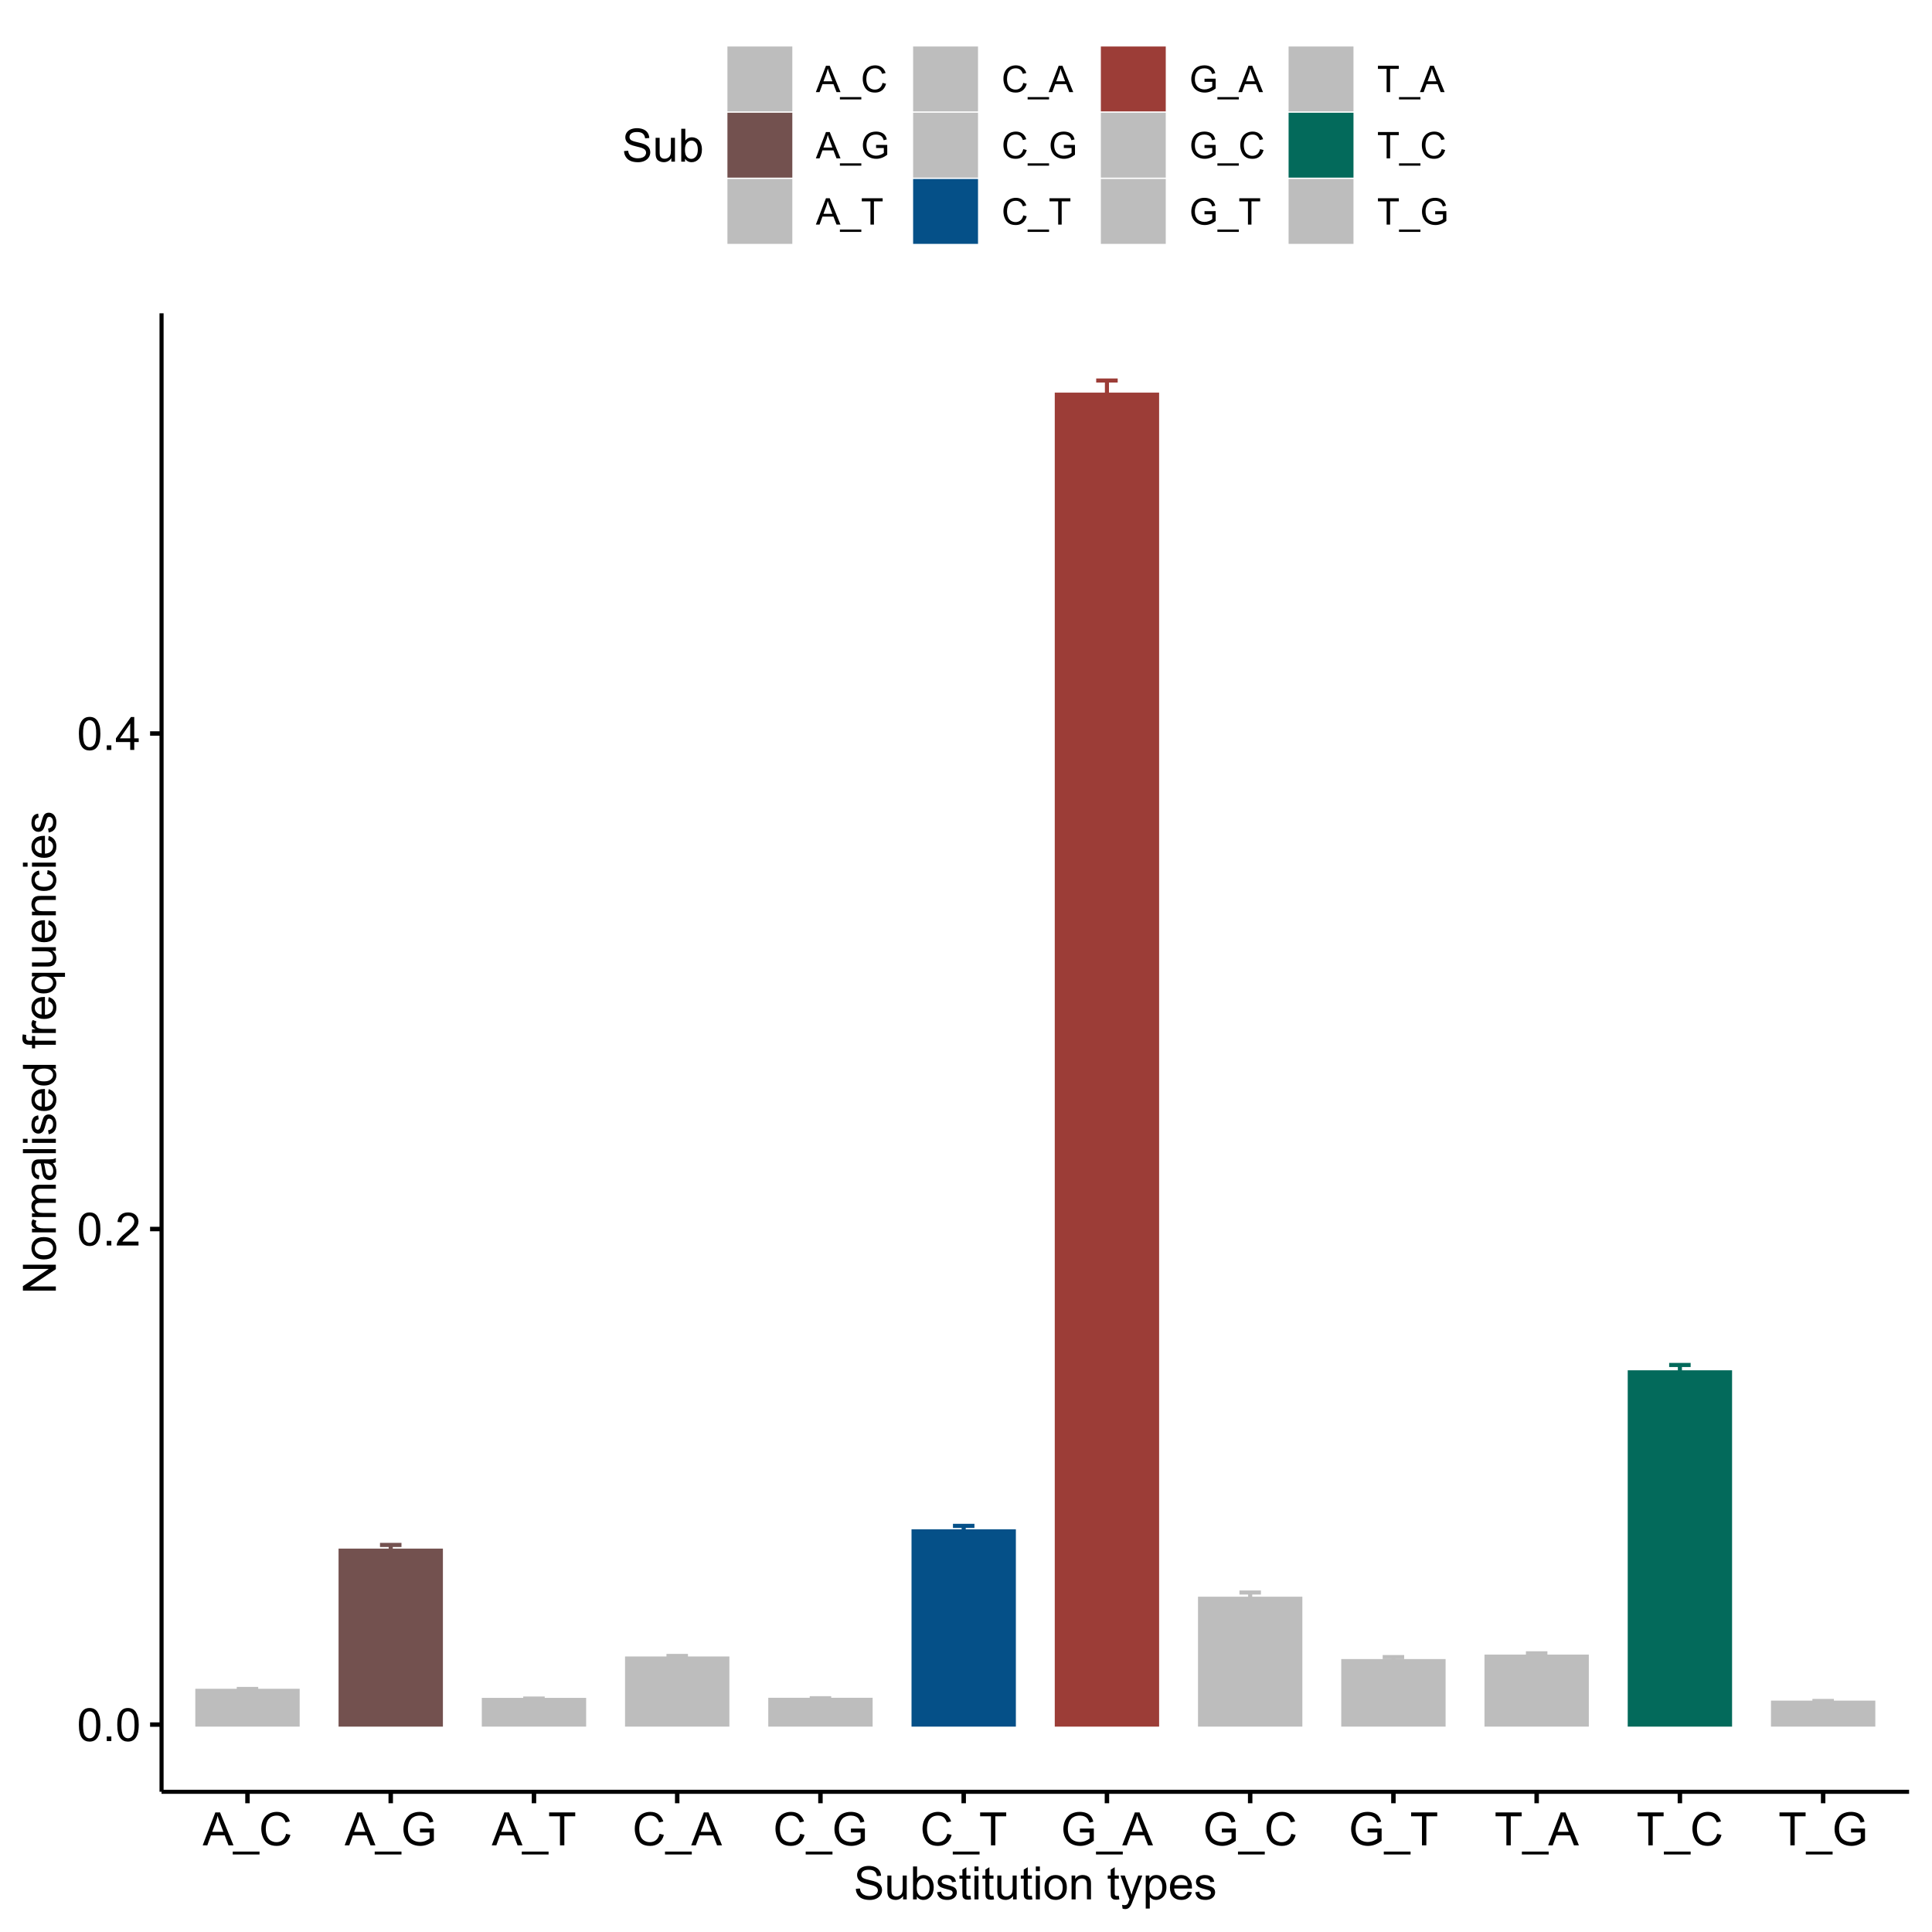 <?xml version="1.0" encoding="UTF-8"?>
<svg xmlns="http://www.w3.org/2000/svg" xmlns:xlink="http://www.w3.org/1999/xlink" width="504pt" height="504pt" viewBox="0 0 504 504" version="1.1">
<defs>
<g>
<symbol overflow="visible" id="glyph0-0">
<path style="stroke:none;" d="M 1.5 0 L 1.5 -7.5 L 7.5 -7.5 L 7.5 0 Z M 1.688 -0.188 L 7.312 -0.188 L 7.312 -7.312 L 1.688 -7.312 Z M 1.688 -0.188 "/>
</symbol>
<symbol overflow="visible" id="glyph0-1">
<path style="stroke:none;" d="M 0.5 -4.234 C 0.496 -5.246 0.602 -6.062 0.812 -6.688 C 1.02 -7.305 1.328 -7.785 1.742 -8.121 C 2.148 -8.457 2.668 -8.625 3.297 -8.625 C 3.758 -8.625 4.164 -8.531 4.512 -8.348 C 4.855 -8.16 5.141 -7.891 5.371 -7.543 C 5.594 -7.191 5.773 -6.766 5.906 -6.266 C 6.035 -5.762 6.098 -5.086 6.102 -4.234 C 6.098 -3.227 5.996 -2.414 5.789 -1.797 C 5.578 -1.176 5.266 -0.695 4.859 -0.359 C 4.445 -0.02 3.926 0.145 3.297 0.148 C 2.465 0.145 1.816 -0.148 1.348 -0.742 C 0.781 -1.457 0.496 -2.621 0.5 -4.234 Z M 1.582 -4.234 C 1.582 -2.824 1.746 -1.887 2.074 -1.418 C 2.402 -0.949 2.809 -0.715 3.297 -0.719 C 3.777 -0.715 4.184 -0.949 4.52 -1.422 C 4.848 -1.887 5.016 -2.824 5.016 -4.234 C 5.016 -5.648 4.848 -6.59 4.52 -7.055 C 4.184 -7.516 3.773 -7.746 3.289 -7.75 C 2.801 -7.746 2.414 -7.543 2.125 -7.137 C 1.762 -6.613 1.582 -5.645 1.582 -4.234 Z M 1.582 -4.234 "/>
</symbol>
<symbol overflow="visible" id="glyph0-2">
<path style="stroke:none;" d="M 1.09 0 L 1.09 -1.203 L 2.289 -1.203 L 2.289 0 Z M 1.09 0 "/>
</symbol>
<symbol overflow="visible" id="glyph0-3">
<path style="stroke:none;" d="M 6.039 -1.016 L 6.039 0 L 0.363 0 C 0.355 -0.254 0.395 -0.496 0.484 -0.734 C 0.629 -1.117 0.859 -1.5 1.18 -1.875 C 1.492 -2.25 1.953 -2.684 2.562 -3.176 C 3.492 -3.941 4.125 -4.547 4.453 -4.992 C 4.781 -5.438 4.945 -5.859 4.945 -6.266 C 4.945 -6.68 4.793 -7.031 4.496 -7.32 C 4.191 -7.602 3.805 -7.746 3.328 -7.75 C 2.82 -7.746 2.414 -7.594 2.109 -7.293 C 1.805 -6.984 1.648 -6.562 1.648 -6.031 L 0.562 -6.141 C 0.633 -6.945 0.91 -7.559 1.398 -7.988 C 1.879 -8.41 2.531 -8.625 3.352 -8.625 C 4.172 -8.625 4.824 -8.395 5.309 -7.938 C 5.789 -7.48 6.027 -6.914 6.031 -6.242 C 6.027 -5.895 5.957 -5.559 5.82 -5.227 C 5.676 -4.891 5.441 -4.539 5.117 -4.176 C 4.789 -3.805 4.25 -3.301 3.492 -2.664 C 2.859 -2.129 2.453 -1.77 2.273 -1.582 C 2.094 -1.395 1.945 -1.203 1.828 -1.016 Z M 6.039 -1.016 "/>
</symbol>
<symbol overflow="visible" id="glyph0-4">
<path style="stroke:none;" d="M 3.879 0 L 3.879 -2.055 L 0.152 -2.055 L 0.152 -3.023 L 4.07 -8.59 L 4.934 -8.59 L 4.934 -3.023 L 6.094 -3.023 L 6.094 -2.055 L 4.934 -2.055 L 4.934 0 Z M 3.879 -3.023 L 3.879 -6.898 L 1.188 -3.023 Z M 3.879 -3.023 "/>
</symbol>
<symbol overflow="visible" id="glyph0-5">
<path style="stroke:none;" d="M -0.016 0 L 3.281 -8.59 L 4.508 -8.59 L 8.023 0 L 6.727 0 L 5.727 -2.602 L 2.133 -2.602 L 1.188 0 Z M 2.461 -3.527 L 5.375 -3.527 L 4.477 -5.906 C 4.203 -6.629 4 -7.223 3.867 -7.688 C 3.758 -7.133 3.602 -6.586 3.406 -6.047 Z M 2.461 -3.527 "/>
</symbol>
<symbol overflow="visible" id="glyph0-6">
<path style="stroke:none;" d="M -0.18 2.383 L -0.18 1.625 L 6.809 1.625 L 6.809 2.383 Z M -0.18 2.383 "/>
</symbol>
<symbol overflow="visible" id="glyph0-7">
<path style="stroke:none;" d="M 7.055 -3.012 L 8.191 -2.727 C 7.953 -1.789 7.523 -1.078 6.906 -0.586 C 6.285 -0.098 5.527 0.145 4.633 0.148 C 3.707 0.145 2.953 -0.039 2.375 -0.418 C 1.793 -0.793 1.352 -1.34 1.051 -2.055 C 0.746 -2.77 0.598 -3.539 0.598 -4.359 C 0.598 -5.254 0.766 -6.031 1.109 -6.699 C 1.449 -7.363 1.938 -7.871 2.57 -8.215 C 3.199 -8.559 3.895 -8.73 4.652 -8.734 C 5.512 -8.73 6.234 -8.512 6.82 -8.078 C 7.406 -7.637 7.812 -7.023 8.047 -6.234 L 6.926 -5.969 C 6.723 -6.59 6.434 -7.047 6.059 -7.336 C 5.68 -7.621 5.203 -7.762 4.629 -7.766 C 3.969 -7.762 3.414 -7.605 2.973 -7.289 C 2.527 -6.969 2.219 -6.543 2.039 -6.012 C 1.859 -5.48 1.77 -4.93 1.77 -4.367 C 1.77 -3.633 1.875 -2.996 2.086 -2.449 C 2.297 -1.902 2.629 -1.496 3.082 -1.23 C 3.531 -0.961 4.016 -0.824 4.539 -0.828 C 5.176 -0.824 5.715 -1.008 6.156 -1.379 C 6.598 -1.742 6.898 -2.289 7.055 -3.012 Z M 7.055 -3.012 "/>
</symbol>
<symbol overflow="visible" id="glyph0-8">
<path style="stroke:none;" d="M 4.945 -3.367 L 4.945 -4.375 L 8.586 -4.383 L 8.586 -1.195 C 8.023 -0.75 7.449 -0.414 6.855 -0.188 C 6.262 0.035 5.652 0.145 5.027 0.148 C 4.184 0.145 3.414 -0.031 2.727 -0.395 C 2.035 -0.754 1.516 -1.277 1.168 -1.961 C 0.812 -2.645 0.637 -3.41 0.641 -4.254 C 0.637 -5.09 0.812 -5.867 1.164 -6.594 C 1.512 -7.312 2.016 -7.852 2.672 -8.207 C 3.328 -8.555 4.082 -8.73 4.938 -8.734 C 5.559 -8.73 6.121 -8.629 6.621 -8.434 C 7.121 -8.23 7.516 -7.953 7.805 -7.594 C 8.09 -7.234 8.305 -6.766 8.453 -6.188 L 7.43 -5.906 C 7.297 -6.344 7.137 -6.688 6.949 -6.938 C 6.758 -7.188 6.484 -7.387 6.129 -7.539 C 5.77 -7.688 5.375 -7.762 4.945 -7.766 C 4.422 -7.762 3.973 -7.684 3.598 -7.527 C 3.219 -7.367 2.91 -7.16 2.68 -6.902 C 2.445 -6.645 2.266 -6.359 2.141 -6.055 C 1.918 -5.52 1.809 -4.945 1.812 -4.324 C 1.809 -3.559 1.941 -2.918 2.207 -2.402 C 2.469 -1.887 2.852 -1.504 3.355 -1.254 C 3.859 -1.004 4.395 -0.879 4.961 -0.879 C 5.453 -0.879 5.934 -0.973 6.406 -1.16 C 6.871 -1.348 7.227 -1.551 7.469 -1.77 L 7.469 -3.367 Z M 4.945 -3.367 "/>
</symbol>
<symbol overflow="visible" id="glyph0-9">
<path style="stroke:none;" d="M 3.109 0 L 3.109 -7.578 L 0.281 -7.578 L 0.281 -8.59 L 7.09 -8.59 L 7.09 -7.578 L 4.25 -7.578 L 4.25 0 Z M 3.109 0 "/>
</symbol>
<symbol overflow="visible" id="glyph0-10">
<path style="stroke:none;" d="M 0.539 -2.758 L 1.609 -2.852 C 1.66 -2.422 1.777 -2.07 1.965 -1.797 C 2.145 -1.52 2.434 -1.297 2.828 -1.129 C 3.215 -0.957 3.656 -0.871 4.148 -0.875 C 4.578 -0.871 4.961 -0.938 5.297 -1.066 C 5.629 -1.191 5.875 -1.367 6.039 -1.594 C 6.199 -1.82 6.281 -2.066 6.281 -2.332 C 6.281 -2.598 6.203 -2.832 6.047 -3.035 C 5.891 -3.238 5.633 -3.406 5.273 -3.547 C 5.043 -3.633 4.531 -3.773 3.746 -3.965 C 2.953 -4.152 2.402 -4.332 2.086 -4.5 C 1.672 -4.711 1.363 -4.977 1.168 -5.297 C 0.965 -5.617 0.867 -5.973 0.867 -6.367 C 0.867 -6.801 0.988 -7.207 1.234 -7.582 C 1.48 -7.957 1.84 -8.242 2.312 -8.441 C 2.785 -8.633 3.312 -8.73 3.891 -8.734 C 4.523 -8.73 5.082 -8.629 5.574 -8.426 C 6.059 -8.223 6.434 -7.922 6.695 -7.523 C 6.957 -7.125 7.098 -6.672 7.117 -6.172 L 6.031 -6.086 C 5.969 -6.629 5.77 -7.039 5.434 -7.316 C 5.094 -7.594 4.598 -7.734 3.938 -7.734 C 3.25 -7.734 2.746 -7.605 2.434 -7.355 C 2.113 -7.098 1.957 -6.797 1.961 -6.445 C 1.957 -6.137 2.07 -5.883 2.297 -5.684 C 2.516 -5.48 3.086 -5.273 4.012 -5.07 C 4.934 -4.859 5.566 -4.68 5.914 -4.523 C 6.41 -4.293 6.781 -4 7.02 -3.648 C 7.254 -3.293 7.371 -2.887 7.375 -2.426 C 7.371 -1.969 7.242 -1.535 6.984 -1.133 C 6.723 -0.727 6.344 -0.414 5.855 -0.188 C 5.363 0.035 4.812 0.145 4.203 0.148 C 3.422 0.145 2.77 0.035 2.246 -0.191 C 1.719 -0.414 1.309 -0.754 1.012 -1.215 C 0.711 -1.668 0.555 -2.184 0.539 -2.758 Z M 0.539 -2.758 "/>
</symbol>
<symbol overflow="visible" id="glyph0-11">
<path style="stroke:none;" d="M 4.867 0 L 4.867 -0.914 C 4.379 -0.211 3.723 0.141 2.895 0.141 C 2.527 0.141 2.184 0.07 1.867 -0.07 C 1.547 -0.211 1.309 -0.387 1.156 -0.602 C 1 -0.812 0.895 -1.074 0.832 -1.383 C 0.785 -1.59 0.762 -1.918 0.766 -2.367 L 0.766 -6.223 L 1.82 -6.223 L 1.82 -2.773 C 1.816 -2.219 1.84 -1.848 1.887 -1.656 C 1.949 -1.379 2.09 -1.16 2.309 -1.004 C 2.523 -0.84 2.789 -0.762 3.105 -0.766 C 3.418 -0.762 3.715 -0.844 3.996 -1.008 C 4.273 -1.172 4.469 -1.391 4.586 -1.672 C 4.699 -1.949 4.758 -2.355 4.758 -2.891 L 4.758 -6.223 L 5.812 -6.223 L 5.812 0 Z M 4.867 0 "/>
</symbol>
<symbol overflow="visible" id="glyph0-12">
<path style="stroke:none;" d="M 1.766 0 L 0.785 0 L 0.785 -8.59 L 1.84 -8.59 L 1.84 -5.523 C 2.285 -6.082 2.852 -6.363 3.547 -6.363 C 3.922 -6.363 4.285 -6.285 4.629 -6.129 C 4.973 -5.973 5.254 -5.754 5.473 -5.48 C 5.691 -5.199 5.863 -4.863 5.992 -4.469 C 6.113 -4.074 6.176 -3.652 6.18 -3.203 C 6.176 -2.137 5.914 -1.312 5.391 -0.73 C 4.863 -0.148 4.23 0.141 3.492 0.141 C 2.758 0.141 2.18 -0.164 1.766 -0.781 Z M 1.75 -3.156 C 1.746 -2.41 1.848 -1.871 2.055 -1.539 C 2.387 -0.996 2.836 -0.727 3.406 -0.727 C 3.859 -0.727 4.258 -0.926 4.598 -1.328 C 4.93 -1.727 5.098 -2.324 5.102 -3.117 C 5.098 -3.93 4.938 -4.527 4.617 -4.914 C 4.297 -5.301 3.906 -5.496 3.453 -5.496 C 2.984 -5.496 2.586 -5.293 2.254 -4.895 C 1.914 -4.492 1.746 -3.914 1.75 -3.156 Z M 1.75 -3.156 "/>
</symbol>
<symbol overflow="visible" id="glyph0-13">
<path style="stroke:none;" d="M 0.367 -1.859 L 1.414 -2.023 C 1.469 -1.602 1.633 -1.281 1.902 -1.059 C 2.168 -0.836 2.543 -0.727 3.023 -0.727 C 3.508 -0.727 3.867 -0.824 4.102 -1.023 C 4.336 -1.219 4.453 -1.449 4.453 -1.719 C 4.453 -1.953 4.348 -2.141 4.141 -2.281 C 3.996 -2.371 3.637 -2.492 3.062 -2.637 C 2.289 -2.832 1.754 -3 1.457 -3.145 C 1.156 -3.285 0.93 -3.48 0.777 -3.734 C 0.621 -3.984 0.543 -4.266 0.547 -4.57 C 0.543 -4.844 0.605 -5.098 0.734 -5.34 C 0.859 -5.574 1.035 -5.773 1.254 -5.93 C 1.418 -6.047 1.641 -6.148 1.926 -6.234 C 2.207 -6.32 2.512 -6.363 2.836 -6.363 C 3.324 -6.363 3.75 -6.293 4.121 -6.152 C 4.488 -6.012 4.762 -5.82 4.938 -5.578 C 5.113 -5.336 5.234 -5.016 5.305 -4.617 L 4.273 -4.477 C 4.223 -4.797 4.086 -5.047 3.863 -5.227 C 3.637 -5.406 3.32 -5.496 2.914 -5.496 C 2.426 -5.496 2.082 -5.414 1.875 -5.254 C 1.664 -5.094 1.559 -4.906 1.562 -4.695 C 1.559 -4.555 1.602 -4.434 1.695 -4.324 C 1.773 -4.211 1.91 -4.117 2.098 -4.043 C 2.203 -4.004 2.512 -3.914 3.031 -3.773 C 3.773 -3.574 4.293 -3.41 4.59 -3.285 C 4.879 -3.156 5.113 -2.973 5.285 -2.73 C 5.453 -2.488 5.535 -2.188 5.539 -1.828 C 5.535 -1.477 5.434 -1.145 5.23 -0.832 C 5.023 -0.52 4.727 -0.277 4.34 -0.113 C 3.953 0.059 3.516 0.141 3.031 0.141 C 2.219 0.141 1.602 -0.027 1.18 -0.363 C 0.754 -0.699 0.484 -1.195 0.367 -1.859 Z M 0.367 -1.859 "/>
</symbol>
<symbol overflow="visible" id="glyph0-14">
<path style="stroke:none;" d="M 3.094 -0.945 L 3.246 -0.012 C 2.949 0.051 2.684 0.082 2.449 0.082 C 2.066 0.082 1.77 0.023 1.559 -0.098 C 1.348 -0.219 1.199 -0.379 1.113 -0.578 C 1.027 -0.773 0.984 -1.188 0.984 -1.82 L 0.984 -5.402 L 0.211 -5.402 L 0.211 -6.223 L 0.984 -6.223 L 0.984 -7.766 L 2.031 -8.398 L 2.031 -6.223 L 3.094 -6.223 L 3.094 -5.402 L 2.031 -5.402 L 2.031 -1.766 C 2.027 -1.461 2.047 -1.27 2.086 -1.184 C 2.125 -1.098 2.184 -1.027 2.27 -0.977 C 2.352 -0.926 2.473 -0.902 2.633 -0.902 C 2.742 -0.902 2.898 -0.914 3.094 -0.945 Z M 3.094 -0.945 "/>
</symbol>
<symbol overflow="visible" id="glyph0-15">
<path style="stroke:none;" d="M 0.797 -7.375 L 0.797 -8.59 L 1.852 -8.59 L 1.852 -7.375 Z M 0.797 0 L 0.797 -6.223 L 1.852 -6.223 L 1.852 0 Z M 0.797 0 "/>
</symbol>
<symbol overflow="visible" id="glyph0-16">
<path style="stroke:none;" d="M 0.398 -3.109 C 0.398 -4.262 0.719 -5.117 1.359 -5.672 C 1.895 -6.133 2.547 -6.363 3.316 -6.363 C 4.172 -6.363 4.871 -6.082 5.414 -5.52 C 5.953 -4.957 6.223 -4.184 6.227 -3.199 C 6.223 -2.398 6.102 -1.766 5.867 -1.309 C 5.625 -0.848 5.277 -0.492 4.82 -0.238 C 4.359 0.016 3.859 0.141 3.316 0.141 C 2.441 0.141 1.734 -0.137 1.203 -0.695 C 0.664 -1.254 0.398 -2.059 0.398 -3.109 Z M 1.484 -3.109 C 1.48 -2.309 1.656 -1.711 2.004 -1.32 C 2.348 -0.922 2.785 -0.727 3.316 -0.727 C 3.84 -0.727 4.273 -0.926 4.621 -1.324 C 4.969 -1.723 5.145 -2.328 5.145 -3.148 C 5.145 -3.914 4.969 -4.496 4.617 -4.895 C 4.266 -5.289 3.832 -5.488 3.316 -5.492 C 2.785 -5.488 2.348 -5.293 2.004 -4.898 C 1.656 -4.5 1.48 -3.902 1.484 -3.109 Z M 1.484 -3.109 "/>
</symbol>
<symbol overflow="visible" id="glyph0-17">
<path style="stroke:none;" d="M 0.789 0 L 0.789 -6.223 L 1.742 -6.223 L 1.742 -5.336 C 2.195 -6.02 2.855 -6.363 3.719 -6.363 C 4.09 -6.363 4.434 -6.293 4.754 -6.16 C 5.066 -6.023 5.305 -5.848 5.461 -5.633 C 5.617 -5.41 5.727 -5.152 5.789 -4.852 C 5.828 -4.656 5.848 -4.312 5.848 -3.828 L 5.848 0 L 4.793 0 L 4.793 -3.785 C 4.793 -4.215 4.75 -4.535 4.668 -4.75 C 4.586 -4.961 4.441 -5.129 4.234 -5.258 C 4.023 -5.383 3.777 -5.449 3.5 -5.449 C 3.047 -5.449 2.66 -5.305 2.332 -5.02 C 2.004 -4.734 1.84 -4.195 1.844 -3.398 L 1.844 0 Z M 0.789 0 "/>
</symbol>
<symbol overflow="visible" id="glyph0-18">
<path style="stroke:none;" d=""/>
</symbol>
<symbol overflow="visible" id="glyph0-19">
<path style="stroke:none;" d="M 0.742 2.398 L 0.625 1.406 C 0.855 1.469 1.059 1.5 1.23 1.5 C 1.465 1.5 1.652 1.461 1.793 1.383 C 1.934 1.305 2.047 1.195 2.141 1.055 C 2.203 0.949 2.312 0.688 2.461 0.27 C 2.48 0.207 2.512 0.121 2.555 0.012 L 0.195 -6.223 L 1.328 -6.223 L 2.625 -2.617 C 2.789 -2.16 2.938 -1.68 3.078 -1.18 C 3.195 -1.66 3.34 -2.133 3.508 -2.594 L 4.84 -6.223 L 5.895 -6.223 L 3.527 0.105 C 3.273 0.789 3.074 1.258 2.938 1.516 C 2.746 1.863 2.531 2.117 2.293 2.281 C 2.047 2.438 1.758 2.52 1.422 2.523 C 1.215 2.52 0.988 2.477 0.742 2.398 Z M 0.742 2.398 "/>
</symbol>
<symbol overflow="visible" id="glyph0-20">
<path style="stroke:none;" d="M 0.789 2.383 L 0.789 -6.223 L 1.75 -6.223 L 1.75 -5.414 C 1.977 -5.73 2.234 -5.965 2.52 -6.125 C 2.801 -6.281 3.145 -6.363 3.555 -6.363 C 4.082 -6.363 4.551 -6.227 4.961 -5.953 C 5.363 -5.68 5.672 -5.293 5.883 -4.793 C 6.09 -4.293 6.191 -3.746 6.195 -3.156 C 6.191 -2.52 6.078 -1.945 5.852 -1.438 C 5.621 -0.922 5.289 -0.531 4.855 -0.266 C 4.418 0.008 3.961 0.141 3.48 0.141 C 3.129 0.141 2.812 0.066 2.535 -0.082 C 2.254 -0.23 2.023 -0.418 1.844 -0.645 L 1.844 2.383 Z M 1.746 -3.078 C 1.746 -2.273 1.906 -1.684 2.23 -1.301 C 2.555 -0.918 2.949 -0.727 3.41 -0.727 C 3.879 -0.727 4.277 -0.922 4.613 -1.32 C 4.945 -1.711 5.113 -2.328 5.117 -3.164 C 5.113 -3.953 4.949 -4.547 4.625 -4.945 C 4.297 -5.34 3.91 -5.535 3.457 -5.539 C 3.004 -5.535 2.605 -5.324 2.262 -4.906 C 1.918 -4.484 1.746 -3.875 1.746 -3.078 Z M 1.746 -3.078 "/>
</symbol>
<symbol overflow="visible" id="glyph0-21">
<path style="stroke:none;" d="M 5.051 -2.004 L 6.141 -1.867 C 5.969 -1.23 5.648 -0.738 5.184 -0.387 C 4.719 -0.035 4.125 0.141 3.406 0.141 C 2.492 0.141 1.77 -0.137 1.238 -0.699 C 0.699 -1.254 0.434 -2.043 0.438 -3.059 C 0.434 -4.105 0.703 -4.918 1.246 -5.496 C 1.781 -6.074 2.48 -6.363 3.344 -6.363 C 4.176 -6.363 4.855 -6.078 5.383 -5.512 C 5.91 -4.945 6.176 -4.148 6.176 -3.125 C 6.176 -3.059 6.172 -2.965 6.172 -2.844 L 1.531 -2.844 C 1.562 -2.156 1.758 -1.633 2.109 -1.27 C 2.457 -0.906 2.891 -0.727 3.41 -0.727 C 3.797 -0.727 4.125 -0.828 4.402 -1.031 C 4.672 -1.234 4.891 -1.559 5.051 -2.004 Z M 1.586 -3.711 L 5.062 -3.711 C 5.016 -4.227 4.883 -4.621 4.664 -4.887 C 4.328 -5.293 3.891 -5.496 3.359 -5.496 C 2.871 -5.496 2.465 -5.332 2.137 -5.008 C 1.805 -4.684 1.621 -4.25 1.586 -3.711 Z M 1.586 -3.711 "/>
</symbol>
<symbol overflow="visible" id="glyph1-0">
<path style="stroke:none;" d="M 0 -1.5 L -7.5 -1.5 L -7.5 -7.5 L 0 -7.5 Z M -0.188 -1.688 L -0.188 -7.312 L -7.312 -7.312 L -7.312 -1.688 Z M -0.188 -1.688 "/>
</symbol>
<symbol overflow="visible" id="glyph1-1">
<path style="stroke:none;" d="M 0 -0.914 L -8.59 -0.914 L -8.59 -2.082 L -1.844 -6.594 L -8.59 -6.594 L -8.59 -7.684 L 0 -7.68 L 0 -6.516 L -6.75 -2.004 L 0 -2.004 Z M 0 -0.914 "/>
</symbol>
<symbol overflow="visible" id="glyph1-2">
<path style="stroke:none;" d="M -3.109 -0.398 C -4.262 -0.398 -5.117 -0.719 -5.672 -1.359 C -6.133 -1.895 -6.363 -2.547 -6.363 -3.316 C -6.363 -4.172 -6.082 -4.871 -5.52 -5.414 C -4.957 -5.953 -4.184 -6.223 -3.199 -6.227 C -2.395 -6.223 -1.762 -6.102 -1.309 -5.867 C -0.848 -5.625 -0.492 -5.277 -0.238 -4.82 C 0.016 -4.359 0.141 -3.859 0.141 -3.316 C 0.141 -2.441 -0.137 -1.734 -0.695 -1.203 C -1.254 -0.664 -2.059 -0.398 -3.109 -0.398 Z M -3.109 -1.484 C -2.309 -1.48 -1.711 -1.656 -1.32 -2.004 C -0.922 -2.348 -0.727 -2.785 -0.727 -3.316 C -0.727 -3.84 -0.926 -4.273 -1.324 -4.621 C -1.723 -4.969 -2.328 -5.145 -3.145 -5.145 C -3.914 -5.145 -4.496 -4.969 -4.895 -4.617 C -5.289 -4.266 -5.488 -3.832 -5.492 -3.316 C -5.488 -2.789 -5.293 -2.352 -4.898 -2.004 C -4.5 -1.656 -3.902 -1.48 -3.109 -1.484 Z M -3.109 -1.484 "/>
</symbol>
<symbol overflow="visible" id="glyph1-3">
<path style="stroke:none;" d="M 0 -0.781 L -6.223 -0.781 L -6.223 -1.73 L -5.281 -1.73 C -5.719 -1.969 -6.012 -2.191 -6.152 -2.398 C -6.293 -2.602 -6.363 -2.828 -6.363 -3.078 C -6.363 -3.43 -6.25 -3.793 -6.023 -4.16 L -5.047 -3.797 C -5.195 -3.539 -5.273 -3.281 -5.273 -3.023 C -5.273 -2.793 -5.203 -2.586 -5.066 -2.402 C -4.926 -2.219 -4.734 -2.086 -4.488 -2.012 C -4.113 -1.891 -3.703 -1.832 -3.258 -1.836 L 0 -1.836 Z M 0 -0.781 "/>
</symbol>
<symbol overflow="visible" id="glyph1-4">
<path style="stroke:none;" d="M 0 -0.789 L -6.223 -0.793 L -6.223 -1.734 L -5.352 -1.734 C -5.648 -1.93 -5.895 -2.188 -6.082 -2.512 C -6.27 -2.836 -6.363 -3.207 -6.363 -3.621 C -6.363 -4.082 -6.266 -4.457 -6.074 -4.754 C -5.883 -5.043 -5.617 -5.254 -5.273 -5.379 C -6 -5.871 -6.363 -6.512 -6.363 -7.301 C -6.363 -7.918 -6.191 -8.391 -5.848 -8.723 C -5.504 -9.055 -4.977 -9.223 -4.27 -9.223 L 0 -9.223 L 0 -8.172 L -3.918 -8.172 C -4.336 -8.168 -4.641 -8.133 -4.828 -8.07 C -5.016 -8 -5.164 -7.879 -5.277 -7.699 C -5.391 -7.52 -5.449 -7.309 -5.449 -7.066 C -5.449 -6.629 -5.301 -6.266 -5.012 -5.977 C -4.719 -5.688 -4.254 -5.543 -3.613 -5.543 L 0 -5.543 L 0 -4.488 L -4.043 -4.488 C -4.512 -4.488 -4.863 -4.402 -5.098 -4.23 C -5.332 -4.059 -5.449 -3.777 -5.449 -3.387 C -5.449 -3.09 -5.371 -2.812 -5.215 -2.562 C -5.059 -2.309 -4.828 -2.129 -4.527 -2.016 C -4.227 -1.902 -3.793 -1.844 -3.227 -1.848 L 0 -1.844 Z M 0 -0.789 "/>
</symbol>
<symbol overflow="visible" id="glyph1-5">
<path style="stroke:none;" d="M -0.766 -4.852 C -0.434 -4.461 -0.199 -4.082 -0.062 -3.723 C 0.074 -3.355 0.141 -2.969 0.141 -2.562 C 0.141 -1.875 -0.023 -1.352 -0.359 -0.984 C -0.688 -0.617 -1.117 -0.434 -1.641 -0.434 C -1.945 -0.434 -2.223 -0.5 -2.473 -0.641 C -2.723 -0.777 -2.926 -0.961 -3.082 -1.188 C -3.234 -1.41 -3.348 -1.664 -3.43 -1.945 C -3.477 -2.152 -3.531 -2.465 -3.586 -2.883 C -3.688 -3.734 -3.809 -4.359 -3.949 -4.766 C -4.09 -4.766 -4.18 -4.77 -4.227 -4.77 C -4.648 -4.77 -4.953 -4.668 -5.133 -4.469 C -5.371 -4.199 -5.488 -3.801 -5.492 -3.27 C -5.488 -2.773 -5.402 -2.406 -5.23 -2.172 C -5.055 -1.934 -4.746 -1.758 -4.305 -1.648 L -4.445 -0.617 C -4.887 -0.707 -5.242 -0.863 -5.516 -1.078 C -5.781 -1.293 -5.992 -1.602 -6.141 -2.012 C -6.289 -2.414 -6.363 -2.887 -6.363 -3.422 C -6.363 -3.953 -6.301 -4.383 -6.176 -4.715 C -6.051 -5.047 -5.891 -5.293 -5.703 -5.449 C -5.512 -5.605 -5.273 -5.715 -4.984 -5.777 C -4.805 -5.809 -4.48 -5.824 -4.016 -5.828 L -2.605 -5.828 C -1.625 -5.824 -1.004 -5.848 -0.746 -5.895 C -0.48 -5.941 -0.234 -6.031 0 -6.164 L 0 -5.062 C -0.219 -4.953 -0.473 -4.883 -0.766 -4.852 Z M -3.121 -4.766 C -2.961 -4.375 -2.828 -3.801 -2.727 -3.039 C -2.66 -2.605 -2.59 -2.301 -2.516 -2.121 C -2.434 -1.941 -2.32 -1.801 -2.172 -1.703 C -2.02 -1.605 -1.852 -1.559 -1.672 -1.559 C -1.387 -1.559 -1.152 -1.664 -0.965 -1.875 C -0.773 -2.086 -0.68 -2.398 -0.684 -2.812 C -0.68 -3.219 -0.77 -3.578 -0.949 -3.895 C -1.129 -4.211 -1.371 -4.445 -1.68 -4.594 C -1.918 -4.707 -2.27 -4.762 -2.734 -4.766 Z M -3.121 -4.766 "/>
</symbol>
<symbol overflow="visible" id="glyph1-6">
<path style="stroke:none;" d="M 0 -0.766 L -8.59 -0.77 L -8.59 -1.824 L 0 -1.82 Z M 0 -0.766 "/>
</symbol>
<symbol overflow="visible" id="glyph1-7">
<path style="stroke:none;" d="M -7.375 -0.797 L -8.59 -0.797 L -8.59 -1.852 L -7.375 -1.852 Z M 0 -0.797 L -6.223 -0.797 L -6.223 -1.852 L 0 -1.852 Z M 0 -0.797 "/>
</symbol>
<symbol overflow="visible" id="glyph1-8">
<path style="stroke:none;" d="M -1.859 -0.371 L -2.023 -1.414 C -1.602 -1.469 -1.281 -1.633 -1.059 -1.902 C -0.836 -2.168 -0.727 -2.543 -0.727 -3.023 C -0.727 -3.508 -0.824 -3.867 -1.02 -4.102 C -1.215 -4.336 -1.445 -4.453 -1.715 -4.453 C -1.953 -4.453 -2.141 -4.348 -2.277 -4.141 C -2.367 -3.996 -2.488 -3.637 -2.637 -3.062 C -2.832 -2.289 -3 -1.754 -3.145 -1.457 C -3.285 -1.156 -3.48 -0.93 -3.734 -0.777 C -3.984 -0.621 -4.266 -0.543 -4.57 -0.547 C -4.844 -0.543 -5.098 -0.605 -5.34 -0.734 C -5.574 -0.859 -5.773 -1.035 -5.93 -1.254 C -6.047 -1.418 -6.148 -1.641 -6.234 -1.926 C -6.32 -2.207 -6.363 -2.512 -6.363 -2.836 C -6.363 -3.324 -6.293 -3.75 -6.152 -4.121 C -6.012 -4.488 -5.82 -4.762 -5.578 -4.938 C -5.336 -5.113 -5.016 -5.234 -4.617 -5.305 L -4.477 -4.273 C -4.797 -4.223 -5.047 -4.086 -5.227 -3.863 C -5.406 -3.637 -5.496 -3.32 -5.496 -2.914 C -5.496 -2.426 -5.414 -2.082 -5.254 -1.875 C -5.094 -1.668 -4.906 -1.562 -4.695 -1.566 C -4.555 -1.562 -4.434 -1.605 -4.324 -1.695 C -4.211 -1.777 -4.117 -1.914 -4.043 -2.098 C -4.004 -2.203 -3.914 -2.512 -3.773 -3.031 C -3.57 -3.773 -3.406 -4.293 -3.281 -4.59 C -3.156 -4.879 -2.973 -5.113 -2.73 -5.285 C -2.488 -5.453 -2.188 -5.535 -1.828 -5.539 C -1.477 -5.535 -1.145 -5.434 -0.832 -5.23 C -0.52 -5.023 -0.277 -4.727 -0.113 -4.34 C 0.059 -3.953 0.141 -3.516 0.141 -3.031 C 0.141 -2.219 -0.027 -1.602 -0.363 -1.18 C -0.699 -0.754 -1.195 -0.484 -1.859 -0.371 Z M -1.859 -0.371 "/>
</symbol>
<symbol overflow="visible" id="glyph1-9">
<path style="stroke:none;" d="M -2.004 -5.051 L -1.867 -6.141 C -1.23 -5.969 -0.738 -5.648 -0.387 -5.184 C -0.035 -4.719 0.141 -4.125 0.141 -3.406 C 0.141 -2.492 -0.137 -1.77 -0.699 -1.238 C -1.254 -0.703 -2.043 -0.438 -3.059 -0.441 C -4.105 -0.438 -4.918 -0.707 -5.496 -1.25 C -6.074 -1.785 -6.363 -2.484 -6.363 -3.348 C -6.363 -4.176 -6.078 -4.855 -5.512 -5.383 C -4.945 -5.91 -4.148 -6.176 -3.121 -6.176 C -3.055 -6.176 -2.961 -6.172 -2.84 -6.172 L -2.844 -1.531 C -2.156 -1.566 -1.633 -1.762 -1.27 -2.109 C -0.906 -2.457 -0.727 -2.891 -0.727 -3.41 C -0.727 -3.797 -0.828 -4.125 -1.031 -4.402 C -1.234 -4.672 -1.559 -4.891 -2.004 -5.051 Z M -3.711 -1.59 L -3.707 -5.062 C -4.227 -5.016 -4.621 -4.883 -4.887 -4.664 C -5.293 -4.328 -5.496 -3.891 -5.496 -3.359 C -5.496 -2.871 -5.332 -2.465 -5.008 -2.137 C -4.684 -1.805 -4.25 -1.621 -3.711 -1.59 Z M -3.711 -1.59 "/>
</symbol>
<symbol overflow="visible" id="glyph1-10">
<path style="stroke:none;" d="M 0 -4.828 L -0.785 -4.828 C -0.168 -4.43 0.141 -3.848 0.141 -3.086 C 0.141 -2.59 0.004 -2.133 -0.27 -1.719 C -0.543 -1.297 -0.922 -0.977 -1.414 -0.75 C -1.898 -0.523 -2.465 -0.41 -3.105 -0.41 C -3.727 -0.41 -4.289 -0.512 -4.797 -0.719 C -5.301 -0.926 -5.688 -1.238 -5.957 -1.652 C -6.227 -2.066 -6.363 -2.527 -6.363 -3.043 C -6.363 -3.414 -6.281 -3.75 -6.125 -4.043 C -5.965 -4.336 -5.762 -4.574 -5.508 -4.758 L -8.59 -4.758 L -8.59 -5.809 L 0 -5.805 Z M -3.105 -1.496 C -2.309 -1.492 -1.711 -1.66 -1.316 -1.996 C -0.922 -2.328 -0.727 -2.727 -0.727 -3.188 C -0.727 -3.648 -0.914 -4.039 -1.289 -4.359 C -1.664 -4.68 -2.238 -4.84 -3.016 -4.844 C -3.867 -4.84 -4.492 -4.676 -4.895 -4.352 C -5.289 -4.023 -5.488 -3.621 -5.492 -3.141 C -5.488 -2.672 -5.297 -2.277 -4.918 -1.965 C -4.531 -1.648 -3.93 -1.492 -3.105 -1.496 Z M -3.105 -1.496 "/>
</symbol>
<symbol overflow="visible" id="glyph1-11">
<path style="stroke:none;" d=""/>
</symbol>
<symbol overflow="visible" id="glyph1-12">
<path style="stroke:none;" d="M 0 -1.043 L -5.402 -1.043 L -5.402 -0.113 L -6.223 -0.113 L -6.223 -1.043 L -6.883 -1.043 C -7.301 -1.043 -7.613 -1.078 -7.816 -1.156 C -8.09 -1.254 -8.309 -1.434 -8.48 -1.691 C -8.645 -1.945 -8.73 -2.305 -8.734 -2.766 C -8.73 -3.062 -8.695 -3.391 -8.633 -3.75 L -7.711 -3.594 C -7.75 -3.371 -7.77 -3.164 -7.77 -2.973 C -7.77 -2.648 -7.699 -2.422 -7.562 -2.293 C -7.426 -2.156 -7.172 -2.09 -6.797 -2.094 L -6.223 -2.094 L -6.223 -3.305 L -5.402 -3.305 L -5.402 -2.094 L 0 -2.094 Z M 0 -1.043 "/>
</symbol>
<symbol overflow="visible" id="glyph1-13">
<path style="stroke:none;" d="M 2.387 -4.758 L -0.66 -4.758 C -0.43 -4.594 -0.238 -4.363 -0.086 -4.066 C 0.066 -3.77 0.141 -3.457 0.141 -3.129 C 0.141 -2.391 -0.152 -1.754 -0.742 -1.223 C -1.332 -0.688 -2.141 -0.422 -3.172 -0.422 C -3.793 -0.422 -4.355 -0.527 -4.852 -0.746 C -5.344 -0.961 -5.719 -1.277 -5.977 -1.691 C -6.234 -2.102 -6.363 -2.555 -6.363 -3.047 C -6.363 -3.816 -6.039 -4.422 -5.391 -4.863 L -6.223 -4.863 L -6.223 -5.812 L 2.387 -5.812 Z M -3.129 -1.508 C -2.328 -1.504 -1.727 -1.672 -1.328 -2.012 C -0.926 -2.344 -0.727 -2.746 -0.727 -3.219 C -0.727 -3.664 -0.914 -4.051 -1.297 -4.375 C -1.672 -4.699 -2.254 -4.863 -3.035 -4.863 C -3.863 -4.863 -4.484 -4.691 -4.902 -4.352 C -5.32 -4.008 -5.531 -3.605 -5.531 -3.148 C -5.531 -2.688 -5.336 -2.301 -4.949 -1.984 C -4.559 -1.664 -3.953 -1.504 -3.129 -1.508 Z M -3.129 -1.508 "/>
</symbol>
<symbol overflow="visible" id="glyph1-14">
<path style="stroke:none;" d="M 0 -4.867 L -0.914 -4.867 C -0.211 -4.379 0.141 -3.723 0.141 -2.895 C 0.141 -2.527 0.07 -2.184 -0.07 -1.867 C -0.211 -1.547 -0.387 -1.309 -0.598 -1.156 C -0.809 -1 -1.07 -0.895 -1.383 -0.832 C -1.59 -0.789 -1.918 -0.766 -2.367 -0.77 L -6.223 -0.77 L -6.223 -1.824 L -2.773 -1.824 C -2.219 -1.82 -1.848 -1.844 -1.656 -1.887 C -1.379 -1.949 -1.16 -2.09 -1.004 -2.309 C -0.84 -2.523 -0.762 -2.789 -0.766 -3.105 C -0.762 -3.418 -0.844 -3.715 -1.008 -3.996 C -1.172 -4.273 -1.391 -4.469 -1.672 -4.586 C -1.945 -4.699 -2.352 -4.758 -2.887 -4.758 L -6.223 -4.758 L -6.223 -5.812 L 0 -5.812 Z M 0 -4.867 "/>
</symbol>
<symbol overflow="visible" id="glyph1-15">
<path style="stroke:none;" d="M 0 -0.789 L -6.223 -0.793 L -6.223 -1.742 L -5.336 -1.742 C -6.02 -2.195 -6.363 -2.855 -6.363 -3.723 C -6.363 -4.09 -6.293 -4.434 -6.16 -4.754 C -6.023 -5.066 -5.848 -5.305 -5.633 -5.461 C -5.41 -5.617 -5.152 -5.727 -4.852 -5.789 C -4.656 -5.828 -4.312 -5.848 -3.824 -5.848 L 0 -5.848 L 0 -4.793 L -3.785 -4.793 C -4.215 -4.793 -4.535 -4.75 -4.75 -4.668 C -4.961 -4.586 -5.129 -4.441 -5.258 -4.234 C -5.383 -4.023 -5.449 -3.777 -5.449 -3.5 C -5.449 -3.047 -5.305 -2.66 -5.02 -2.336 C -4.734 -2.008 -4.195 -1.844 -3.398 -1.848 L 0 -1.844 Z M 0 -0.789 "/>
</symbol>
<symbol overflow="visible" id="glyph1-16">
<path style="stroke:none;" d="M -2.277 -4.852 L -2.145 -5.891 C -1.426 -5.773 -0.863 -5.484 -0.465 -5.02 C -0.059 -4.551 0.141 -3.977 0.141 -3.297 C 0.141 -2.445 -0.137 -1.762 -0.695 -1.246 C -1.25 -0.727 -2.047 -0.469 -3.086 -0.469 C -3.754 -0.469 -4.344 -0.578 -4.852 -0.801 C -5.355 -1.023 -5.73 -1.363 -5.984 -1.82 C -6.234 -2.273 -6.363 -2.77 -6.363 -3.305 C -6.363 -3.98 -6.191 -4.531 -5.848 -4.965 C -5.504 -5.391 -5.02 -5.668 -4.395 -5.789 L -4.234 -4.766 C -4.652 -4.664 -4.969 -4.492 -5.18 -4.246 C -5.391 -3.996 -5.496 -3.695 -5.496 -3.348 C -5.496 -2.812 -5.305 -2.383 -4.922 -2.051 C -4.539 -1.719 -3.938 -1.551 -3.117 -1.555 C -2.281 -1.551 -1.672 -1.711 -1.293 -2.035 C -0.914 -2.352 -0.727 -2.77 -0.727 -3.289 C -0.727 -3.695 -0.852 -4.043 -1.105 -4.324 C -1.359 -4.602 -1.75 -4.777 -2.277 -4.852 Z M -2.277 -4.852 "/>
</symbol>
<symbol overflow="visible" id="glyph2-0">
<path style="stroke:none;" d="M 1.199 0 L 1.199 -6 L 6 -6 L 6 0 Z M 1.352 -0.148 L 5.852 -0.148 L 5.852 -5.852 L 1.352 -5.852 Z M 1.352 -0.148 "/>
</symbol>
<symbol overflow="visible" id="glyph2-1">
<path style="stroke:none;" d="M -0.016 0 L 2.625 -6.871 L 3.605 -6.871 L 6.418 0 L 5.383 0 L 4.578 -2.082 L 1.707 -2.082 L 0.953 0 Z M 1.969 -2.82 L 4.297 -2.82 L 3.582 -4.727 C 3.359 -5.301 3.199 -5.773 3.094 -6.148 C 3.004 -5.703 2.879 -5.266 2.723 -4.836 Z M 1.969 -2.82 "/>
</symbol>
<symbol overflow="visible" id="glyph2-2">
<path style="stroke:none;" d="M -0.145 1.906 L -0.145 1.297 L 5.445 1.297 L 5.445 1.906 Z M -0.145 1.906 "/>
</symbol>
<symbol overflow="visible" id="glyph2-3">
<path style="stroke:none;" d="M 5.645 -2.41 L 6.555 -2.18 C 6.359 -1.43 6.016 -0.859 5.523 -0.469 C 5.027 -0.078 4.422 0.117 3.707 0.117 C 2.965 0.117 2.363 -0.031 1.898 -0.336 C 1.434 -0.633 1.078 -1.07 0.84 -1.645 C 0.594 -2.215 0.473 -2.828 0.477 -3.488 C 0.473 -4.199 0.609 -4.824 0.887 -5.359 C 1.156 -5.891 1.547 -6.297 2.055 -6.574 C 2.559 -6.848 3.113 -6.984 3.723 -6.988 C 4.406 -6.984 4.984 -6.809 5.457 -6.461 C 5.922 -6.109 6.25 -5.617 6.438 -4.988 L 5.539 -4.777 C 5.375 -5.273 5.145 -5.637 4.844 -5.867 C 4.539 -6.094 4.16 -6.211 3.703 -6.211 C 3.172 -6.211 2.73 -6.082 2.379 -5.832 C 2.023 -5.574 1.773 -5.234 1.629 -4.812 C 1.484 -4.383 1.41 -3.945 1.414 -3.492 C 1.41 -2.906 1.496 -2.395 1.668 -1.961 C 1.836 -1.523 2.102 -1.199 2.465 -0.984 C 2.82 -0.766 3.211 -0.656 3.633 -0.66 C 4.141 -0.656 4.57 -0.805 4.926 -1.102 C 5.277 -1.395 5.516 -1.828 5.645 -2.41 Z M 5.645 -2.41 "/>
</symbol>
<symbol overflow="visible" id="glyph2-4">
<path style="stroke:none;" d="M 3.957 -2.695 L 3.957 -3.5 L 6.867 -3.508 L 6.867 -0.957 C 6.418 -0.598 5.957 -0.332 5.484 -0.152 C 5.008 0.027 4.52 0.117 4.023 0.117 C 3.344 0.117 2.73 -0.027 2.18 -0.316 C 1.629 -0.605 1.211 -1.023 0.934 -1.57 C 0.648 -2.117 0.508 -2.727 0.512 -3.402 C 0.508 -4.07 0.648 -4.695 0.93 -5.273 C 1.207 -5.852 1.609 -6.281 2.137 -6.566 C 2.66 -6.844 3.266 -6.984 3.953 -6.988 C 4.445 -6.984 4.895 -6.902 5.297 -6.746 C 5.699 -6.582 6.012 -6.359 6.242 -6.074 C 6.469 -5.785 6.645 -5.41 6.766 -4.949 L 5.945 -4.727 C 5.84 -5.074 5.711 -5.348 5.559 -5.551 C 5.402 -5.746 5.184 -5.906 4.902 -6.031 C 4.617 -6.148 4.301 -6.211 3.957 -6.211 C 3.535 -6.211 3.176 -6.145 2.875 -6.02 C 2.57 -5.891 2.328 -5.727 2.145 -5.52 C 1.957 -5.312 1.812 -5.086 1.711 -4.844 C 1.535 -4.414 1.445 -3.953 1.449 -3.461 C 1.445 -2.844 1.551 -2.332 1.766 -1.922 C 1.973 -1.508 2.281 -1.199 2.684 -1.004 C 3.086 -0.801 3.512 -0.703 3.969 -0.703 C 4.359 -0.703 4.746 -0.777 5.125 -0.93 C 5.496 -1.078 5.781 -1.238 5.977 -1.414 L 5.977 -2.695 Z M 3.957 -2.695 "/>
</symbol>
<symbol overflow="visible" id="glyph2-5">
<path style="stroke:none;" d="M 2.488 0 L 2.488 -6.062 L 0.227 -6.062 L 0.227 -6.871 L 5.672 -6.871 L 5.672 -6.062 L 3.398 -6.062 L 3.398 0 Z M 2.488 0 "/>
</symbol>
</g>
<clipPath id="clip1">
  <path d="M 42.145 81.727 L 498.023 81.727 L 498.023 467.422 L 42.145 467.422 Z M 42.145 81.727 "/>
</clipPath>
</defs>
<g id="surface1">
<rect x="0" y="0" width="504" height="504" style="fill:rgb(100%,100%,100%);fill-opacity:1;stroke:none;"/>
<rect x="0" y="0" width="504" height="504" style="fill:rgb(100%,100%,100%);fill-opacity:1;stroke:none;"/>
<path style="fill:none;stroke-width:1.164;stroke-linecap:round;stroke-linejoin:round;stroke:rgb(100%,100%,100%);stroke-opacity:1;stroke-miterlimit:10;" d="M 0 504 L 504 504 L 504 0 L 0 0 Z M 0 504 "/>
<g clip-path="url(#clip1)" clip-rule="nonzero">
<path style=" stroke:none;fill-rule:nonzero;fill:rgb(100%,100%,100%);fill-opacity:1;" d="M 42.145 467.422 L 498.023 467.422 L 498.023 81.727 L 42.145 81.727 Z M 42.145 467.422 "/>
</g>
<path style="fill-rule:nonzero;fill:rgb(74.118%,74.118%,74.118%);fill-opacity:1;stroke-width:1.067;stroke-linecap:square;stroke-linejoin:miter;stroke:rgb(74.118%,74.118%,74.118%);stroke-opacity:1;stroke-miterlimit:10;" d="M 51.484 449.891 L 77.641 449.891 L 77.641 441.082 L 51.484 441.082 Z M 51.484 449.891 "/>
<path style="fill-rule:nonzero;fill:rgb(45.098%,31.765%,30.98%);fill-opacity:1;stroke-width:1.067;stroke-linecap:square;stroke-linejoin:miter;stroke:rgb(45.098%,31.765%,30.98%);stroke-opacity:1;stroke-miterlimit:10;" d="M 88.852 449.891 L 115.008 449.891 L 115.008 404.516 L 88.852 404.516 Z M 88.852 449.891 "/>
<path style="fill-rule:nonzero;fill:rgb(74.118%,74.118%,74.118%);fill-opacity:1;stroke-width:1.067;stroke-linecap:square;stroke-linejoin:miter;stroke:rgb(74.118%,74.118%,74.118%);stroke-opacity:1;stroke-miterlimit:10;" d="M 126.219 449.891 L 152.375 449.891 L 152.375 443.457 L 126.219 443.457 Z M 126.219 449.891 "/>
<path style="fill-rule:nonzero;fill:rgb(74.118%,74.118%,74.118%);fill-opacity:1;stroke-width:1.067;stroke-linecap:square;stroke-linejoin:miter;stroke:rgb(74.118%,74.118%,74.118%);stroke-opacity:1;stroke-miterlimit:10;" d="M 163.586 449.891 L 189.742 449.891 L 189.742 432.656 L 163.586 432.656 Z M 163.586 449.891 "/>
<path style="fill-rule:nonzero;fill:rgb(74.118%,74.118%,74.118%);fill-opacity:1;stroke-width:1.067;stroke-linecap:square;stroke-linejoin:miter;stroke:rgb(74.118%,74.118%,74.118%);stroke-opacity:1;stroke-miterlimit:10;" d="M 200.953 449.891 L 227.109 449.891 L 227.109 443.43 L 200.953 443.43 Z M 200.953 449.891 "/>
<path style="fill-rule:nonzero;fill:rgb(1.961%,31.373%,53.333%);fill-opacity:1;stroke-width:1.067;stroke-linecap:square;stroke-linejoin:miter;stroke:rgb(1.961%,31.373%,53.333%);stroke-opacity:1;stroke-miterlimit:10;" d="M 238.32 449.891 L 264.477 449.891 L 264.477 399.48 L 238.32 399.48 Z M 238.32 449.891 "/>
<path style="fill-rule:nonzero;fill:rgb(61.176%,23.922%,21.569%);fill-opacity:1;stroke-width:1.067;stroke-linecap:square;stroke-linejoin:miter;stroke:rgb(61.176%,23.922%,21.569%);stroke-opacity:1;stroke-miterlimit:10;" d="M 275.688 449.891 L 301.844 449.891 L 301.844 102.957 L 275.688 102.957 Z M 275.688 449.891 "/>
<path style="fill-rule:nonzero;fill:rgb(74.118%,74.118%,74.118%);fill-opacity:1;stroke-width:1.067;stroke-linecap:square;stroke-linejoin:miter;stroke:rgb(74.118%,74.118%,74.118%);stroke-opacity:1;stroke-miterlimit:10;" d="M 313.055 449.891 L 339.211 449.891 L 339.211 417.062 L 313.055 417.062 Z M 313.055 449.891 "/>
<path style="fill-rule:nonzero;fill:rgb(74.118%,74.118%,74.118%);fill-opacity:1;stroke-width:1.067;stroke-linecap:square;stroke-linejoin:miter;stroke:rgb(74.118%,74.118%,74.118%);stroke-opacity:1;stroke-miterlimit:10;" d="M 350.422 449.891 L 376.578 449.891 L 376.578 433.332 L 350.422 433.332 Z M 350.422 449.891 "/>
<path style="fill-rule:nonzero;fill:rgb(74.118%,74.118%,74.118%);fill-opacity:1;stroke-width:1.067;stroke-linecap:square;stroke-linejoin:miter;stroke:rgb(74.118%,74.118%,74.118%);stroke-opacity:1;stroke-miterlimit:10;" d="M 387.789 449.891 L 413.945 449.891 L 413.945 432.168 L 387.789 432.168 Z M 387.789 449.891 "/>
<path style="fill-rule:nonzero;fill:rgb(1.176%,41.569%,35.686%);fill-opacity:1;stroke-width:1.067;stroke-linecap:square;stroke-linejoin:miter;stroke:rgb(1.176%,41.569%,35.686%);stroke-opacity:1;stroke-miterlimit:10;" d="M 425.156 449.891 L 451.312 449.891 L 451.312 358 L 425.156 358 Z M 425.156 449.891 "/>
<path style="fill-rule:nonzero;fill:rgb(74.118%,74.118%,74.118%);fill-opacity:1;stroke-width:1.067;stroke-linecap:square;stroke-linejoin:miter;stroke:rgb(74.118%,74.118%,74.118%);stroke-opacity:1;stroke-miterlimit:10;" d="M 462.523 449.891 L 488.68 449.891 L 488.68 444.172 L 462.523 444.172 Z M 462.523 449.891 "/>
<path style="fill:none;stroke-width:1.067;stroke-linecap:butt;stroke-linejoin:round;stroke:rgb(74.118%,74.118%,74.118%);stroke-opacity:1;stroke-miterlimit:10;" d="M 61.762 440.602 L 67.367 440.602 "/>
<path style="fill:none;stroke-width:1.067;stroke-linecap:butt;stroke-linejoin:round;stroke:rgb(74.118%,74.118%,74.118%);stroke-opacity:1;stroke-miterlimit:10;" d="M 64.562 440.602 L 64.562 441.562 "/>
<path style="fill:none;stroke-width:1.067;stroke-linecap:butt;stroke-linejoin:round;stroke:rgb(74.118%,74.118%,74.118%);stroke-opacity:1;stroke-miterlimit:10;" d="M 61.762 441.562 L 67.367 441.562 "/>
<path style="fill:none;stroke-width:1.067;stroke-linecap:butt;stroke-linejoin:round;stroke:rgb(45.098%,31.765%,30.98%);stroke-opacity:1;stroke-miterlimit:10;" d="M 99.129 403.027 L 104.734 403.027 "/>
<path style="fill:none;stroke-width:1.067;stroke-linecap:butt;stroke-linejoin:round;stroke:rgb(45.098%,31.765%,30.98%);stroke-opacity:1;stroke-miterlimit:10;" d="M 101.93 403.027 L 101.93 406 "/>
<path style="fill:none;stroke-width:1.067;stroke-linecap:butt;stroke-linejoin:round;stroke:rgb(45.098%,31.765%,30.98%);stroke-opacity:1;stroke-miterlimit:10;" d="M 99.129 406 L 104.734 406 "/>
<path style="fill:none;stroke-width:1.067;stroke-linecap:butt;stroke-linejoin:round;stroke:rgb(74.118%,74.118%,74.118%);stroke-opacity:1;stroke-miterlimit:10;" d="M 136.496 443.094 L 142.102 443.094 "/>
<path style="fill:none;stroke-width:1.067;stroke-linecap:butt;stroke-linejoin:round;stroke:rgb(74.118%,74.118%,74.118%);stroke-opacity:1;stroke-miterlimit:10;" d="M 139.297 443.094 L 139.297 443.824 "/>
<path style="fill:none;stroke-width:1.067;stroke-linecap:butt;stroke-linejoin:round;stroke:rgb(74.118%,74.118%,74.118%);stroke-opacity:1;stroke-miterlimit:10;" d="M 136.496 443.824 L 142.102 443.824 "/>
<path style="fill:none;stroke-width:1.067;stroke-linecap:butt;stroke-linejoin:round;stroke:rgb(74.118%,74.118%,74.118%);stroke-opacity:1;stroke-miterlimit:10;" d="M 173.863 431.988 L 179.469 431.988 "/>
<path style="fill:none;stroke-width:1.067;stroke-linecap:butt;stroke-linejoin:round;stroke:rgb(74.118%,74.118%,74.118%);stroke-opacity:1;stroke-miterlimit:10;" d="M 176.664 431.988 L 176.664 433.328 "/>
<path style="fill:none;stroke-width:1.067;stroke-linecap:butt;stroke-linejoin:round;stroke:rgb(74.118%,74.118%,74.118%);stroke-opacity:1;stroke-miterlimit:10;" d="M 173.863 433.328 L 179.469 433.328 "/>
<path style="fill:none;stroke-width:1.067;stroke-linecap:butt;stroke-linejoin:round;stroke:rgb(74.118%,74.118%,74.118%);stroke-opacity:1;stroke-miterlimit:10;" d="M 211.23 443.016 L 216.836 443.016 "/>
<path style="fill:none;stroke-width:1.067;stroke-linecap:butt;stroke-linejoin:round;stroke:rgb(74.118%,74.118%,74.118%);stroke-opacity:1;stroke-miterlimit:10;" d="M 214.031 443.016 L 214.031 443.848 "/>
<path style="fill:none;stroke-width:1.067;stroke-linecap:butt;stroke-linejoin:round;stroke:rgb(74.118%,74.118%,74.118%);stroke-opacity:1;stroke-miterlimit:10;" d="M 211.23 443.848 L 216.836 443.848 "/>
<path style="fill:none;stroke-width:1.067;stroke-linecap:butt;stroke-linejoin:round;stroke:rgb(1.961%,31.373%,53.333%);stroke-opacity:1;stroke-miterlimit:10;" d="M 248.598 398.051 L 254.203 398.051 "/>
<path style="fill:none;stroke-width:1.067;stroke-linecap:butt;stroke-linejoin:round;stroke:rgb(1.961%,31.373%,53.333%);stroke-opacity:1;stroke-miterlimit:10;" d="M 251.398 398.051 L 251.398 400.91 "/>
<path style="fill:none;stroke-width:1.067;stroke-linecap:butt;stroke-linejoin:round;stroke:rgb(1.961%,31.373%,53.333%);stroke-opacity:1;stroke-miterlimit:10;" d="M 248.598 400.91 L 254.203 400.91 "/>
<path style="fill:none;stroke-width:1.067;stroke-linecap:butt;stroke-linejoin:round;stroke:rgb(61.176%,23.922%,21.569%);stroke-opacity:1;stroke-miterlimit:10;" d="M 285.965 99.258 L 291.57 99.258 "/>
<path style="fill:none;stroke-width:1.067;stroke-linecap:butt;stroke-linejoin:round;stroke:rgb(61.176%,23.922%,21.569%);stroke-opacity:1;stroke-miterlimit:10;" d="M 288.766 99.258 L 288.766 106.656 "/>
<path style="fill:none;stroke-width:1.067;stroke-linecap:butt;stroke-linejoin:round;stroke:rgb(61.176%,23.922%,21.569%);stroke-opacity:1;stroke-miterlimit:10;" d="M 285.965 106.656 L 291.57 106.656 "/>
<path style="fill:none;stroke-width:1.067;stroke-linecap:butt;stroke-linejoin:round;stroke:rgb(74.118%,74.118%,74.118%);stroke-opacity:1;stroke-miterlimit:10;" d="M 323.332 415.434 L 328.938 415.434 "/>
<path style="fill:none;stroke-width:1.067;stroke-linecap:butt;stroke-linejoin:round;stroke:rgb(74.118%,74.118%,74.118%);stroke-opacity:1;stroke-miterlimit:10;" d="M 326.133 415.434 L 326.133 418.691 "/>
<path style="fill:none;stroke-width:1.067;stroke-linecap:butt;stroke-linejoin:round;stroke:rgb(74.118%,74.118%,74.118%);stroke-opacity:1;stroke-miterlimit:10;" d="M 323.332 418.691 L 328.938 418.691 "/>
<path style="fill:none;stroke-width:1.067;stroke-linecap:butt;stroke-linejoin:round;stroke:rgb(74.118%,74.118%,74.118%);stroke-opacity:1;stroke-miterlimit:10;" d="M 360.699 432.281 L 366.305 432.281 "/>
<path style="fill:none;stroke-width:1.067;stroke-linecap:butt;stroke-linejoin:round;stroke:rgb(74.118%,74.118%,74.118%);stroke-opacity:1;stroke-miterlimit:10;" d="M 363.5 432.281 L 363.5 434.391 "/>
<path style="fill:none;stroke-width:1.067;stroke-linecap:butt;stroke-linejoin:round;stroke:rgb(74.118%,74.118%,74.118%);stroke-opacity:1;stroke-miterlimit:10;" d="M 360.699 434.391 L 366.305 434.391 "/>
<path style="fill:none;stroke-width:1.067;stroke-linecap:butt;stroke-linejoin:round;stroke:rgb(74.118%,74.118%,74.118%);stroke-opacity:1;stroke-miterlimit:10;" d="M 398.066 431.293 L 403.672 431.293 "/>
<path style="fill:none;stroke-width:1.067;stroke-linecap:butt;stroke-linejoin:round;stroke:rgb(74.118%,74.118%,74.118%);stroke-opacity:1;stroke-miterlimit:10;" d="M 400.867 431.293 L 400.867 433.047 "/>
<path style="fill:none;stroke-width:1.067;stroke-linecap:butt;stroke-linejoin:round;stroke:rgb(74.118%,74.118%,74.118%);stroke-opacity:1;stroke-miterlimit:10;" d="M 398.066 433.047 L 403.672 433.047 "/>
<path style="fill:none;stroke-width:1.067;stroke-linecap:butt;stroke-linejoin:round;stroke:rgb(1.176%,41.569%,35.686%);stroke-opacity:1;stroke-miterlimit:10;" d="M 435.434 356.078 L 441.039 356.078 "/>
<path style="fill:none;stroke-width:1.067;stroke-linecap:butt;stroke-linejoin:round;stroke:rgb(1.176%,41.569%,35.686%);stroke-opacity:1;stroke-miterlimit:10;" d="M 438.234 356.078 L 438.234 359.926 "/>
<path style="fill:none;stroke-width:1.067;stroke-linecap:butt;stroke-linejoin:round;stroke:rgb(1.176%,41.569%,35.686%);stroke-opacity:1;stroke-miterlimit:10;" d="M 435.434 359.926 L 441.039 359.926 "/>
<path style="fill:none;stroke-width:1.067;stroke-linecap:butt;stroke-linejoin:round;stroke:rgb(74.118%,74.118%,74.118%);stroke-opacity:1;stroke-miterlimit:10;" d="M 472.801 443.734 L 478.406 443.734 "/>
<path style="fill:none;stroke-width:1.067;stroke-linecap:butt;stroke-linejoin:round;stroke:rgb(74.118%,74.118%,74.118%);stroke-opacity:1;stroke-miterlimit:10;" d="M 475.602 443.734 L 475.602 444.613 "/>
<path style="fill:none;stroke-width:1.067;stroke-linecap:butt;stroke-linejoin:round;stroke:rgb(74.118%,74.118%,74.118%);stroke-opacity:1;stroke-miterlimit:10;" d="M 472.801 444.613 L 478.406 444.613 "/>
<path style="fill:none;stroke-width:1.067;stroke-linecap:butt;stroke-linejoin:round;stroke:rgb(0%,0%,0%);stroke-opacity:1;stroke-miterlimit:10;" d="M 42.145 467.422 L 42.145 81.727 "/>
<g style="fill:rgb(0%,0%,0%);fill-opacity:1;">
  <use xlink:href="#glyph0-1" x="20.082" y="454.188"/>
  <use xlink:href="#glyph0-2" x="26.756" y="454.188"/>
  <use xlink:href="#glyph0-1" x="30.09" y="454.188"/>
</g>
<g style="fill:rgb(0%,0%,0%);fill-opacity:1;">
  <use xlink:href="#glyph0-1" x="20.082" y="324.91"/>
  <use xlink:href="#glyph0-2" x="26.756" y="324.91"/>
  <use xlink:href="#glyph0-3" x="30.09" y="324.91"/>
</g>
<g style="fill:rgb(0%,0%,0%);fill-opacity:1;">
  <use xlink:href="#glyph0-1" x="20.082" y="195.637"/>
  <use xlink:href="#glyph0-2" x="26.756" y="195.637"/>
  <use xlink:href="#glyph0-4" x="30.09" y="195.637"/>
</g>
<path style="fill:none;stroke-width:1.164;stroke-linecap:butt;stroke-linejoin:round;stroke:rgb(0%,0%,0%);stroke-opacity:1;stroke-miterlimit:10;" d="M 39.152 449.891 L 42.145 449.891 "/>
<path style="fill:none;stroke-width:1.164;stroke-linecap:butt;stroke-linejoin:round;stroke:rgb(0%,0%,0%);stroke-opacity:1;stroke-miterlimit:10;" d="M 39.152 320.617 L 42.145 320.617 "/>
<path style="fill:none;stroke-width:1.164;stroke-linecap:butt;stroke-linejoin:round;stroke:rgb(0%,0%,0%);stroke-opacity:1;stroke-miterlimit:10;" d="M 39.152 191.344 L 42.145 191.344 "/>
<path style="fill:none;stroke-width:1.067;stroke-linecap:butt;stroke-linejoin:round;stroke:rgb(0%,0%,0%);stroke-opacity:1;stroke-miterlimit:10;" d="M 42.145 467.422 L 498.023 467.422 "/>
<path style="fill:none;stroke-width:1.164;stroke-linecap:butt;stroke-linejoin:round;stroke:rgb(0%,0%,0%);stroke-opacity:1;stroke-miterlimit:10;" d="M 64.562 470.414 L 64.562 467.422 "/>
<path style="fill:none;stroke-width:1.164;stroke-linecap:butt;stroke-linejoin:round;stroke:rgb(0%,0%,0%);stroke-opacity:1;stroke-miterlimit:10;" d="M 101.93 470.414 L 101.93 467.422 "/>
<path style="fill:none;stroke-width:1.164;stroke-linecap:butt;stroke-linejoin:round;stroke:rgb(0%,0%,0%);stroke-opacity:1;stroke-miterlimit:10;" d="M 139.297 470.414 L 139.297 467.422 "/>
<path style="fill:none;stroke-width:1.164;stroke-linecap:butt;stroke-linejoin:round;stroke:rgb(0%,0%,0%);stroke-opacity:1;stroke-miterlimit:10;" d="M 176.664 470.414 L 176.664 467.422 "/>
<path style="fill:none;stroke-width:1.164;stroke-linecap:butt;stroke-linejoin:round;stroke:rgb(0%,0%,0%);stroke-opacity:1;stroke-miterlimit:10;" d="M 214.031 470.414 L 214.031 467.422 "/>
<path style="fill:none;stroke-width:1.164;stroke-linecap:butt;stroke-linejoin:round;stroke:rgb(0%,0%,0%);stroke-opacity:1;stroke-miterlimit:10;" d="M 251.398 470.414 L 251.398 467.422 "/>
<path style="fill:none;stroke-width:1.164;stroke-linecap:butt;stroke-linejoin:round;stroke:rgb(0%,0%,0%);stroke-opacity:1;stroke-miterlimit:10;" d="M 288.766 470.414 L 288.766 467.422 "/>
<path style="fill:none;stroke-width:1.164;stroke-linecap:butt;stroke-linejoin:round;stroke:rgb(0%,0%,0%);stroke-opacity:1;stroke-miterlimit:10;" d="M 326.133 470.414 L 326.133 467.422 "/>
<path style="fill:none;stroke-width:1.164;stroke-linecap:butt;stroke-linejoin:round;stroke:rgb(0%,0%,0%);stroke-opacity:1;stroke-miterlimit:10;" d="M 363.5 470.414 L 363.5 467.422 "/>
<path style="fill:none;stroke-width:1.164;stroke-linecap:butt;stroke-linejoin:round;stroke:rgb(0%,0%,0%);stroke-opacity:1;stroke-miterlimit:10;" d="M 400.867 470.414 L 400.867 467.422 "/>
<path style="fill:none;stroke-width:1.164;stroke-linecap:butt;stroke-linejoin:round;stroke:rgb(0%,0%,0%);stroke-opacity:1;stroke-miterlimit:10;" d="M 438.234 470.414 L 438.234 467.422 "/>
<path style="fill:none;stroke-width:1.164;stroke-linecap:butt;stroke-linejoin:round;stroke:rgb(0%,0%,0%);stroke-opacity:1;stroke-miterlimit:10;" d="M 475.602 470.414 L 475.602 467.422 "/>
<g style="fill:rgb(0%,0%,0%);fill-opacity:1;">
  <use xlink:href="#glyph0-5" x="52.891" y="481.395"/>
  <use xlink:href="#glyph0-6" x="60.895" y="481.395"/>
  <use xlink:href="#glyph0-7" x="67.568" y="481.395"/>
</g>
<g style="fill:rgb(0%,0%,0%);fill-opacity:1;">
  <use xlink:href="#glyph0-5" x="89.922" y="481.395"/>
  <use xlink:href="#glyph0-6" x="97.926" y="481.395"/>
  <use xlink:href="#glyph0-8" x="104.6" y="481.395"/>
</g>
<g style="fill:rgb(0%,0%,0%);fill-opacity:1;">
  <use xlink:href="#glyph0-5" x="128.293" y="481.395"/>
  <use xlink:href="#glyph0-6" x="136.297" y="481.395"/>
  <use xlink:href="#glyph0-9" x="142.971" y="481.395"/>
</g>
<g style="fill:rgb(0%,0%,0%);fill-opacity:1;">
  <use xlink:href="#glyph0-7" x="164.992" y="481.395"/>
  <use xlink:href="#glyph0-6" x="173.658" y="481.395"/>
  <use xlink:href="#glyph0-5" x="180.332" y="481.395"/>
</g>
<g style="fill:rgb(0%,0%,0%);fill-opacity:1;">
  <use xlink:href="#glyph0-7" x="201.695" y="481.395"/>
  <use xlink:href="#glyph0-6" x="210.361" y="481.395"/>
  <use xlink:href="#glyph0-8" x="217.035" y="481.395"/>
</g>
<g style="fill:rgb(0%,0%,0%);fill-opacity:1;">
  <use xlink:href="#glyph0-7" x="240.062" y="481.395"/>
  <use xlink:href="#glyph0-6" x="248.729" y="481.395"/>
  <use xlink:href="#glyph0-9" x="255.402" y="481.395"/>
</g>
<g style="fill:rgb(0%,0%,0%);fill-opacity:1;">
  <use xlink:href="#glyph0-8" x="276.758" y="481.395"/>
  <use xlink:href="#glyph0-6" x="286.092" y="481.395"/>
  <use xlink:href="#glyph0-5" x="292.766" y="481.395"/>
</g>
<g style="fill:rgb(0%,0%,0%);fill-opacity:1;">
  <use xlink:href="#glyph0-8" x="313.797" y="481.395"/>
  <use xlink:href="#glyph0-6" x="323.131" y="481.395"/>
  <use xlink:href="#glyph0-7" x="329.805" y="481.395"/>
</g>
<g style="fill:rgb(0%,0%,0%);fill-opacity:1;">
  <use xlink:href="#glyph0-8" x="351.832" y="481.395"/>
  <use xlink:href="#glyph0-6" x="361.166" y="481.395"/>
  <use xlink:href="#glyph0-9" x="367.84" y="481.395"/>
</g>
<g style="fill:rgb(0%,0%,0%);fill-opacity:1;">
  <use xlink:href="#glyph0-9" x="389.863" y="481.395"/>
  <use xlink:href="#glyph0-6" x="397.193" y="481.395"/>
  <use xlink:href="#glyph0-5" x="403.867" y="481.395"/>
</g>
<g style="fill:rgb(0%,0%,0%);fill-opacity:1;">
  <use xlink:href="#glyph0-9" x="426.898" y="481.395"/>
  <use xlink:href="#glyph0-6" x="434.229" y="481.395"/>
  <use xlink:href="#glyph0-7" x="440.902" y="481.395"/>
</g>
<g style="fill:rgb(0%,0%,0%);fill-opacity:1;">
  <use xlink:href="#glyph0-9" x="463.934" y="481.395"/>
  <use xlink:href="#glyph0-6" x="471.264" y="481.395"/>
  <use xlink:href="#glyph0-8" x="477.938" y="481.395"/>
</g>
<g style="fill:rgb(0%,0%,0%);fill-opacity:1;">
  <use xlink:href="#glyph0-10" x="222.723" y="495.496"/>
  <use xlink:href="#glyph0-11" x="230.727" y="495.496"/>
  <use xlink:href="#glyph0-12" x="237.4" y="495.496"/>
  <use xlink:href="#glyph0-13" x="244.074" y="495.496"/>
  <use xlink:href="#glyph0-14" x="250.074" y="495.496"/>
  <use xlink:href="#glyph0-15" x="253.408" y="495.496"/>
  <use xlink:href="#glyph0-14" x="256.074" y="495.496"/>
  <use xlink:href="#glyph0-11" x="259.408" y="495.496"/>
  <use xlink:href="#glyph0-14" x="266.082" y="495.496"/>
  <use xlink:href="#glyph0-15" x="269.416" y="495.496"/>
  <use xlink:href="#glyph0-16" x="272.082" y="495.496"/>
  <use xlink:href="#glyph0-17" x="278.756" y="495.496"/>
  <use xlink:href="#glyph0-18" x="285.43" y="495.496"/>
  <use xlink:href="#glyph0-14" x="288.764" y="495.496"/>
  <use xlink:href="#glyph0-19" x="292.098" y="495.496"/>
  <use xlink:href="#glyph0-20" x="298.098" y="495.496"/>
  <use xlink:href="#glyph0-21" x="304.771" y="495.496"/>
  <use xlink:href="#glyph0-13" x="311.445" y="495.496"/>
</g>
<g style="fill:rgb(0%,0%,0%);fill-opacity:1;">
  <use xlink:href="#glyph1-1" x="14.566" y="337.605"/>
  <use xlink:href="#glyph1-2" x="14.566" y="328.939"/>
  <use xlink:href="#glyph1-3" x="14.566" y="322.266"/>
  <use xlink:href="#glyph1-4" x="14.566" y="318.27"/>
  <use xlink:href="#glyph1-5" x="14.566" y="308.273"/>
  <use xlink:href="#glyph1-6" x="14.566" y="301.6"/>
  <use xlink:href="#glyph1-7" x="14.566" y="298.934"/>
  <use xlink:href="#glyph1-8" x="14.566" y="296.268"/>
  <use xlink:href="#glyph1-9" x="14.566" y="290.268"/>
  <use xlink:href="#glyph1-10" x="14.566" y="283.594"/>
  <use xlink:href="#glyph1-11" x="14.566" y="276.92"/>
  <use xlink:href="#glyph1-12" x="14.566" y="273.586"/>
  <use xlink:href="#glyph1-3" x="14.566" y="270.252"/>
  <use xlink:href="#glyph1-9" x="14.566" y="266.256"/>
  <use xlink:href="#glyph1-13" x="14.566" y="259.582"/>
  <use xlink:href="#glyph1-14" x="14.566" y="252.908"/>
  <use xlink:href="#glyph1-9" x="14.566" y="246.234"/>
  <use xlink:href="#glyph1-15" x="14.566" y="239.561"/>
  <use xlink:href="#glyph1-16" x="14.566" y="232.887"/>
  <use xlink:href="#glyph1-7" x="14.566" y="226.887"/>
  <use xlink:href="#glyph1-9" x="14.566" y="224.221"/>
  <use xlink:href="#glyph1-8" x="14.566" y="217.547"/>
</g>
<path style=" stroke:none;fill-rule:nonzero;fill:rgb(100%,100%,100%);fill-opacity:1;" d="M 156.281 69.773 L 383.887 69.773 L 383.887 5.977 L 156.281 5.977 Z M 156.281 69.773 "/>
<g style="fill:rgb(0%,0%,0%);fill-opacity:1;">
  <use xlink:href="#glyph0-10" x="162.258" y="42.172"/>
  <use xlink:href="#glyph0-11" x="170.262" y="42.172"/>
  <use xlink:href="#glyph0-12" x="176.936" y="42.172"/>
</g>
<path style="fill-rule:nonzero;fill:rgb(74.118%,74.118%,74.118%);fill-opacity:1;stroke-width:1.067;stroke-linecap:square;stroke-linejoin:miter;stroke:rgb(74.118%,74.118%,74.118%);stroke-opacity:1;stroke-miterlimit:10;" d="M 190.297 28.527 L 206.16 28.527 L 206.16 12.664 L 190.297 12.664 Z M 190.297 28.527 "/>
<path style="fill:none;stroke-width:1.067;stroke-linecap:butt;stroke-linejoin:round;stroke:rgb(74.118%,74.118%,74.118%);stroke-opacity:1;stroke-miterlimit:10;" d="M 191.316 20.594 L 205.141 20.594 "/>
<path style="fill-rule:nonzero;fill:rgb(45.098%,31.765%,30.98%);fill-opacity:1;stroke-width:1.067;stroke-linecap:square;stroke-linejoin:miter;stroke:rgb(45.098%,31.765%,30.98%);stroke-opacity:1;stroke-miterlimit:10;" d="M 190.297 45.805 L 206.16 45.805 L 206.16 29.941 L 190.297 29.941 Z M 190.297 45.805 "/>
<path style="fill:none;stroke-width:1.067;stroke-linecap:butt;stroke-linejoin:round;stroke:rgb(45.098%,31.765%,30.98%);stroke-opacity:1;stroke-miterlimit:10;" d="M 191.316 37.875 L 205.141 37.875 "/>
<path style="fill-rule:nonzero;fill:rgb(74.118%,74.118%,74.118%);fill-opacity:1;stroke-width:1.067;stroke-linecap:square;stroke-linejoin:miter;stroke:rgb(74.118%,74.118%,74.118%);stroke-opacity:1;stroke-miterlimit:10;" d="M 190.297 63.086 L 206.16 63.086 L 206.16 47.223 L 190.297 47.223 Z M 190.297 63.086 "/>
<path style="fill:none;stroke-width:1.067;stroke-linecap:butt;stroke-linejoin:round;stroke:rgb(74.118%,74.118%,74.118%);stroke-opacity:1;stroke-miterlimit:10;" d="M 191.316 55.156 L 205.141 55.156 "/>
<path style="fill-rule:nonzero;fill:rgb(74.118%,74.118%,74.118%);fill-opacity:1;stroke-width:1.067;stroke-linecap:square;stroke-linejoin:miter;stroke:rgb(74.118%,74.118%,74.118%);stroke-opacity:1;stroke-miterlimit:10;" d="M 238.738 28.527 L 254.602 28.527 L 254.602 12.664 L 238.738 12.664 Z M 238.738 28.527 "/>
<path style="fill:none;stroke-width:1.067;stroke-linecap:butt;stroke-linejoin:round;stroke:rgb(74.118%,74.118%,74.118%);stroke-opacity:1;stroke-miterlimit:10;" d="M 239.758 20.594 L 253.582 20.594 "/>
<path style="fill-rule:nonzero;fill:rgb(74.118%,74.118%,74.118%);fill-opacity:1;stroke-width:1.067;stroke-linecap:square;stroke-linejoin:miter;stroke:rgb(74.118%,74.118%,74.118%);stroke-opacity:1;stroke-miterlimit:10;" d="M 238.738 45.805 L 254.602 45.805 L 254.602 29.941 L 238.738 29.941 Z M 238.738 45.805 "/>
<path style="fill:none;stroke-width:1.067;stroke-linecap:butt;stroke-linejoin:round;stroke:rgb(74.118%,74.118%,74.118%);stroke-opacity:1;stroke-miterlimit:10;" d="M 239.758 37.875 L 253.582 37.875 "/>
<path style="fill-rule:nonzero;fill:rgb(1.961%,31.373%,53.333%);fill-opacity:1;stroke-width:1.067;stroke-linecap:square;stroke-linejoin:miter;stroke:rgb(1.961%,31.373%,53.333%);stroke-opacity:1;stroke-miterlimit:10;" d="M 238.738 63.086 L 254.602 63.086 L 254.602 47.223 L 238.738 47.223 Z M 238.738 63.086 "/>
<path style="fill:none;stroke-width:1.067;stroke-linecap:butt;stroke-linejoin:round;stroke:rgb(1.961%,31.373%,53.333%);stroke-opacity:1;stroke-miterlimit:10;" d="M 239.758 55.156 L 253.582 55.156 "/>
<path style="fill-rule:nonzero;fill:rgb(61.176%,23.922%,21.569%);fill-opacity:1;stroke-width:1.067;stroke-linecap:square;stroke-linejoin:miter;stroke:rgb(61.176%,23.922%,21.569%);stroke-opacity:1;stroke-miterlimit:10;" d="M 287.715 28.527 L 303.578 28.527 L 303.578 12.664 L 287.715 12.664 Z M 287.715 28.527 "/>
<path style="fill:none;stroke-width:1.067;stroke-linecap:butt;stroke-linejoin:round;stroke:rgb(61.176%,23.922%,21.569%);stroke-opacity:1;stroke-miterlimit:10;" d="M 288.734 20.594 L 302.559 20.594 "/>
<path style="fill-rule:nonzero;fill:rgb(74.118%,74.118%,74.118%);fill-opacity:1;stroke-width:1.067;stroke-linecap:square;stroke-linejoin:miter;stroke:rgb(74.118%,74.118%,74.118%);stroke-opacity:1;stroke-miterlimit:10;" d="M 287.715 45.805 L 303.578 45.805 L 303.578 29.941 L 287.715 29.941 Z M 287.715 45.805 "/>
<path style="fill:none;stroke-width:1.067;stroke-linecap:butt;stroke-linejoin:round;stroke:rgb(74.118%,74.118%,74.118%);stroke-opacity:1;stroke-miterlimit:10;" d="M 288.734 37.875 L 302.559 37.875 "/>
<path style="fill-rule:nonzero;fill:rgb(74.118%,74.118%,74.118%);fill-opacity:1;stroke-width:1.067;stroke-linecap:square;stroke-linejoin:miter;stroke:rgb(74.118%,74.118%,74.118%);stroke-opacity:1;stroke-miterlimit:10;" d="M 287.715 63.086 L 303.578 63.086 L 303.578 47.223 L 287.715 47.223 Z M 287.715 63.086 "/>
<path style="fill:none;stroke-width:1.067;stroke-linecap:butt;stroke-linejoin:round;stroke:rgb(74.118%,74.118%,74.118%);stroke-opacity:1;stroke-miterlimit:10;" d="M 288.734 55.156 L 302.559 55.156 "/>
<path style="fill-rule:nonzero;fill:rgb(74.118%,74.118%,74.118%);fill-opacity:1;stroke-width:1.067;stroke-linecap:square;stroke-linejoin:miter;stroke:rgb(74.118%,74.118%,74.118%);stroke-opacity:1;stroke-miterlimit:10;" d="M 336.688 28.527 L 352.551 28.527 L 352.551 12.664 L 336.688 12.664 Z M 336.688 28.527 "/>
<path style="fill:none;stroke-width:1.067;stroke-linecap:butt;stroke-linejoin:round;stroke:rgb(74.118%,74.118%,74.118%);stroke-opacity:1;stroke-miterlimit:10;" d="M 337.707 20.594 L 351.531 20.594 "/>
<path style="fill-rule:nonzero;fill:rgb(1.176%,41.569%,35.686%);fill-opacity:1;stroke-width:1.067;stroke-linecap:square;stroke-linejoin:miter;stroke:rgb(1.176%,41.569%,35.686%);stroke-opacity:1;stroke-miterlimit:10;" d="M 336.688 45.805 L 352.551 45.805 L 352.551 29.941 L 336.688 29.941 Z M 336.688 45.805 "/>
<path style="fill:none;stroke-width:1.067;stroke-linecap:butt;stroke-linejoin:round;stroke:rgb(1.176%,41.569%,35.686%);stroke-opacity:1;stroke-miterlimit:10;" d="M 337.707 37.875 L 351.531 37.875 "/>
<path style="fill-rule:nonzero;fill:rgb(74.118%,74.118%,74.118%);fill-opacity:1;stroke-width:1.067;stroke-linecap:square;stroke-linejoin:miter;stroke:rgb(74.118%,74.118%,74.118%);stroke-opacity:1;stroke-miterlimit:10;" d="M 336.688 63.086 L 352.551 63.086 L 352.551 47.223 L 336.688 47.223 Z M 336.688 63.086 "/>
<path style="fill:none;stroke-width:1.067;stroke-linecap:butt;stroke-linejoin:round;stroke:rgb(74.118%,74.118%,74.118%);stroke-opacity:1;stroke-miterlimit:10;" d="M 337.707 55.156 L 351.531 55.156 "/>
<g style="fill:rgb(0%,0%,0%);fill-opacity:1;">
  <use xlink:href="#glyph2-1" x="212.844" y="24.031"/>
  <use xlink:href="#glyph2-2" x="219.247" y="24.031"/>
  <use xlink:href="#glyph2-3" x="224.586" y="24.031"/>
</g>
<g style="fill:rgb(0%,0%,0%);fill-opacity:1;">
  <use xlink:href="#glyph2-1" x="212.844" y="41.312"/>
  <use xlink:href="#glyph2-2" x="219.247" y="41.312"/>
  <use xlink:href="#glyph2-4" x="224.586" y="41.312"/>
</g>
<g style="fill:rgb(0%,0%,0%);fill-opacity:1;">
  <use xlink:href="#glyph2-1" x="212.844" y="58.59"/>
  <use xlink:href="#glyph2-2" x="219.247" y="58.59"/>
  <use xlink:href="#glyph2-5" x="224.586" y="58.59"/>
</g>
<g style="fill:rgb(0%,0%,0%);fill-opacity:1;">
  <use xlink:href="#glyph2-3" x="261.289" y="24.031"/>
  <use xlink:href="#glyph2-2" x="268.222" y="24.031"/>
  <use xlink:href="#glyph2-1" x="273.561" y="24.031"/>
</g>
<g style="fill:rgb(0%,0%,0%);fill-opacity:1;">
  <use xlink:href="#glyph2-3" x="261.289" y="41.312"/>
  <use xlink:href="#glyph2-2" x="268.222" y="41.312"/>
  <use xlink:href="#glyph2-4" x="273.561" y="41.312"/>
</g>
<g style="fill:rgb(0%,0%,0%);fill-opacity:1;">
  <use xlink:href="#glyph2-3" x="261.289" y="58.59"/>
  <use xlink:href="#glyph2-2" x="268.222" y="58.59"/>
  <use xlink:href="#glyph2-5" x="273.561" y="58.59"/>
</g>
<g style="fill:rgb(0%,0%,0%);fill-opacity:1;">
  <use xlink:href="#glyph2-4" x="310.262" y="24.031"/>
  <use xlink:href="#glyph2-2" x="317.729" y="24.031"/>
  <use xlink:href="#glyph2-1" x="323.068" y="24.031"/>
</g>
<g style="fill:rgb(0%,0%,0%);fill-opacity:1;">
  <use xlink:href="#glyph2-4" x="310.262" y="41.312"/>
  <use xlink:href="#glyph2-2" x="317.729" y="41.312"/>
  <use xlink:href="#glyph2-3" x="323.068" y="41.312"/>
</g>
<g style="fill:rgb(0%,0%,0%);fill-opacity:1;">
  <use xlink:href="#glyph2-4" x="310.262" y="58.59"/>
  <use xlink:href="#glyph2-2" x="317.729" y="58.59"/>
  <use xlink:href="#glyph2-5" x="323.068" y="58.59"/>
</g>
<g style="fill:rgb(0%,0%,0%);fill-opacity:1;">
  <use xlink:href="#glyph2-5" x="359.238" y="24.031"/>
  <use xlink:href="#glyph2-2" x="365.102" y="24.031"/>
  <use xlink:href="#glyph2-1" x="370.441" y="24.031"/>
</g>
<g style="fill:rgb(0%,0%,0%);fill-opacity:1;">
  <use xlink:href="#glyph2-5" x="359.238" y="41.312"/>
  <use xlink:href="#glyph2-2" x="365.102" y="41.312"/>
  <use xlink:href="#glyph2-3" x="370.441" y="41.312"/>
</g>
<g style="fill:rgb(0%,0%,0%);fill-opacity:1;">
  <use xlink:href="#glyph2-5" x="359.238" y="58.59"/>
  <use xlink:href="#glyph2-2" x="365.102" y="58.59"/>
  <use xlink:href="#glyph2-4" x="370.441" y="58.59"/>
</g>
</g>
</svg>
